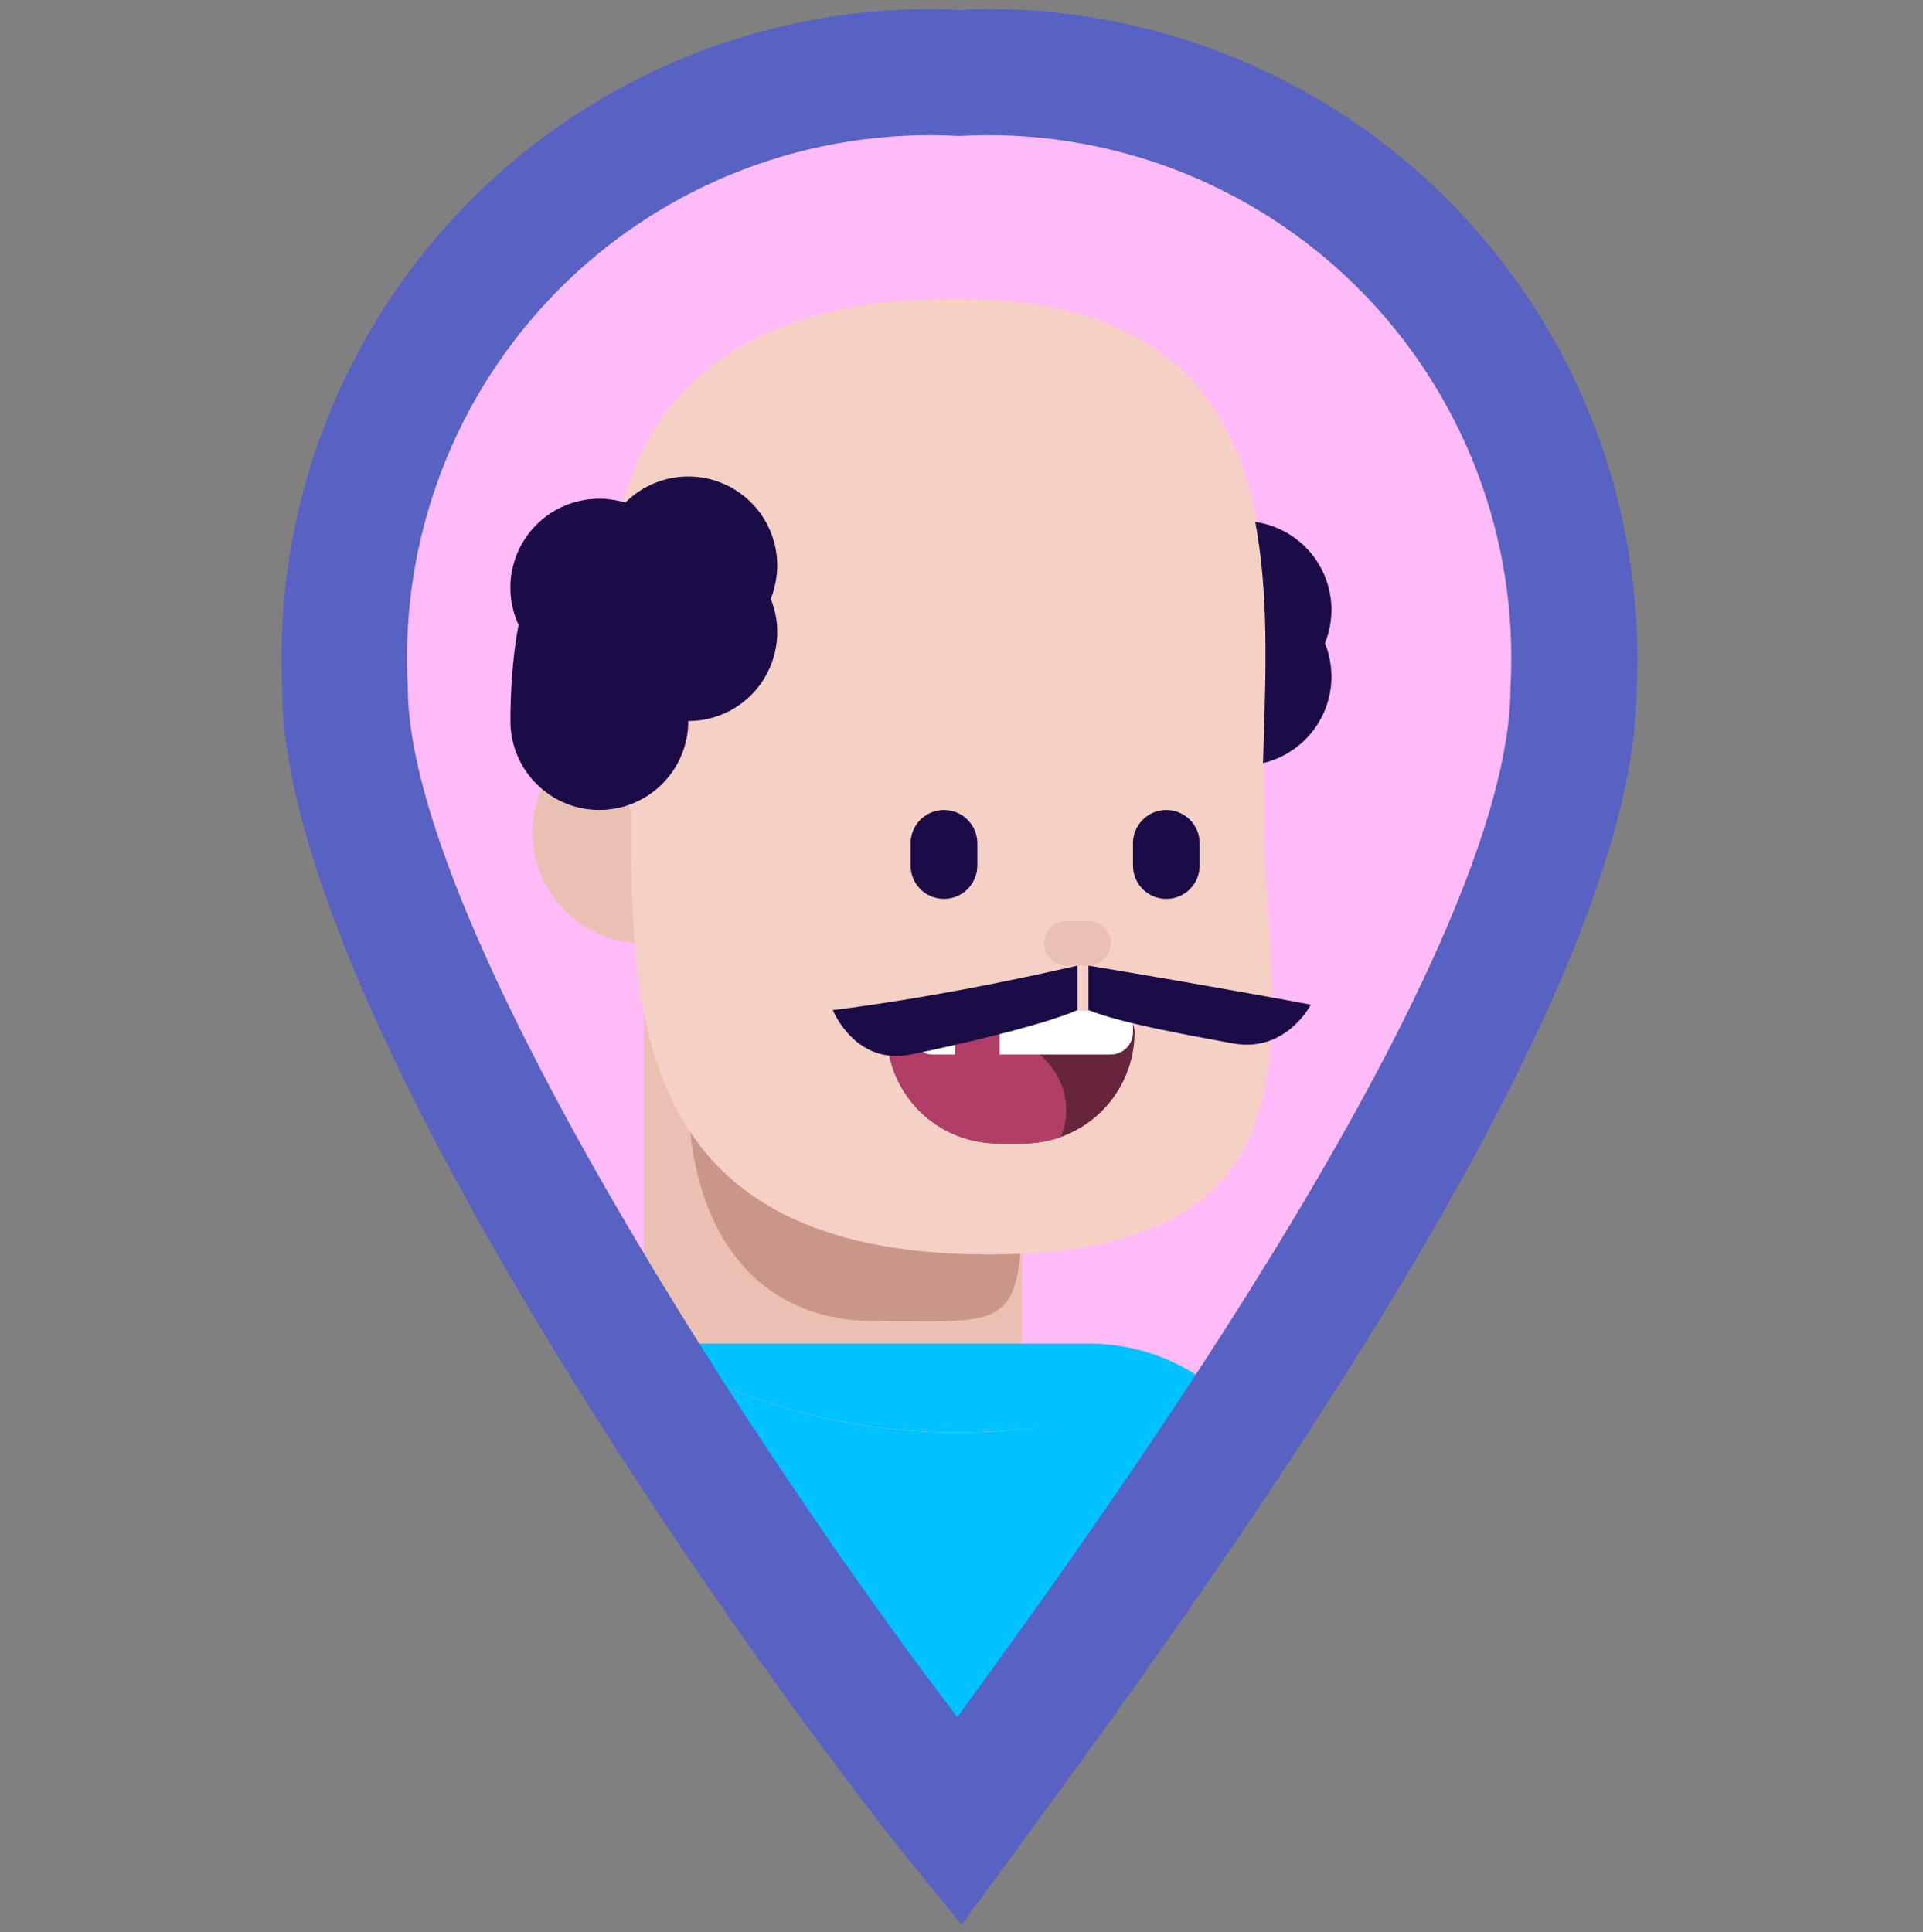 <svg width="200" height="201" viewBox="0 0 200 201" fill="none" xmlns="http://www.w3.org/2000/svg">
<rect x="0" y="0" width="200" height="201" fill="#808080" stroke="none"/>
<rect x="66.416" y="152.812" width="46.033" height="45.119" transform="rotate(-44.277 66.416 152.812)" fill="#00C2FF"/>
<g clip-path="url(#clip0_252_445)">
<path d="M160 75C160 34.131 140.202 1 99.333 1C58.464 1 38 34.131 38 75C38 115.869 58.464 149 99.333 149C140.202 149 160 115.869 160 75Z" fill="#FFBAF8"/>
<path d="M66.958 98.125C73.344 98.125 78.521 92.948 78.521 86.562C78.521 80.177 73.344 75 66.958 75C60.572 75 55.396 80.177 55.396 86.562C55.396 92.948 60.572 98.125 66.958 98.125Z" fill="#EAC0B3"/>
<path d="M66.958 95.812H106.271V153.324C106.271 153.324 97.846 158.25 86.615 158.25C75.383 158.25 66.958 150.209 66.958 150.209V95.812Z" fill="#EAC0B3"/>
<path d="M106.271 125.57C106.271 138.645 104.231 137.405 90.969 137.405C77.707 137.405 71.588 126.807 71.588 113.732C71.588 100.657 71.084 88.875 81.786 88.875C112.052 90.031 106.271 112.495 106.271 125.57Z" fill="#C99688"/>
<path d="M131.445 84.481C131.445 105.113 139.969 130.484 102.802 130.484C65.636 130.484 65.636 105.113 65.636 84.481C60.021 59.969 61.177 31.062 99.333 31.062C137.49 31.062 131.445 63.847 131.445 84.481Z" fill="#F5D0C5"/>
<path d="M113.208 95.812H110.896C109.619 95.812 108.583 96.848 108.583 98.125C108.583 99.402 109.619 100.438 110.896 100.438H113.208C114.485 100.438 115.521 99.402 115.521 98.125C115.521 96.848 114.485 95.812 113.208 95.812Z" fill="#EAC0B3"/>
<path d="M113.208 139.75H62.333C50.839 139.75 41.521 149.068 41.521 160.562V172.125C41.521 183.619 50.839 192.938 62.333 192.938H113.208C124.703 192.938 134.021 183.619 134.021 172.125V160.562C134.021 149.068 124.703 139.75 113.208 139.75Z" fill="#00C2FF"/>
<path fill-rule="evenodd" clip-rule="evenodd" d="M80.833 58.813C80.833 60.038 80.595 61.211 80.163 62.282C80.731 63.686 80.945 65.209 80.787 66.715C80.629 68.222 80.103 69.667 79.256 70.923C78.409 72.179 77.266 73.208 75.928 73.919C74.59 74.63 73.098 75.001 71.583 75C71.583 77.454 70.609 79.806 68.874 81.541C67.139 83.276 64.787 84.25 62.333 84.25C59.88 84.25 57.527 83.276 55.792 81.541C54.058 79.806 53.083 77.454 53.083 75C53.083 72.582 53.234 68.567 53.934 65.008C53.184 63.387 52.919 61.583 53.172 59.815C53.424 58.046 54.183 56.389 55.357 55.043C56.531 53.696 58.07 52.719 59.788 52.228C61.505 51.738 63.328 51.755 65.037 52.278C66.33 50.982 67.978 50.1 69.773 49.742C71.567 49.383 73.428 49.565 75.119 50.265C76.811 50.965 78.256 52.15 79.273 53.672C80.29 55.194 80.833 56.983 80.833 58.813ZM131.359 79.378C132.656 79.07 133.871 78.485 134.92 77.664C135.97 76.843 136.83 75.805 137.442 74.621C138.053 73.436 138.402 72.134 138.464 70.803C138.525 69.471 138.299 68.142 137.799 66.907C138.325 65.607 138.549 64.204 138.453 62.805C138.357 61.407 137.945 60.048 137.247 58.831C136.549 57.615 135.583 56.574 134.423 55.786C133.264 54.998 131.94 54.484 130.552 54.283C131.923 61.544 131.667 69.571 131.435 76.885L131.359 79.378Z" fill="#1B0B47"/>
<path d="M92.232 107.375C92.232 106.762 92.475 106.173 92.909 105.74C93.343 105.306 93.931 105.062 94.544 105.062H115.687C116.301 105.062 116.889 105.306 117.323 105.74C117.756 106.173 118 106.762 118 107.375C118 110.442 116.782 113.383 114.613 115.551C112.445 117.719 109.504 118.938 106.437 118.938H103.794C100.728 118.938 97.787 117.719 95.618 115.551C93.45 113.383 92.232 110.442 92.232 107.375Z" fill="#66253C"/>
<path fill-rule="evenodd" clip-rule="evenodd" d="M110.329 118.267C109.08 118.712 107.763 118.939 106.437 118.938H103.794C100.807 118.938 97.937 117.782 95.783 115.713C93.63 113.644 92.36 110.822 92.241 107.838C94.007 107.176 96.63 107.253 99.218 107.329C100.041 107.352 100.859 107.375 101.646 107.375C106.756 107.375 110.896 110.999 110.896 115.469C110.896 116.452 110.695 117.395 110.329 118.267Z" fill="#B03E67"/>
<path d="M94.708 105.062H117.833V107.375C117.833 107.988 117.59 108.577 117.156 109.01C116.722 109.444 116.134 109.688 115.521 109.688H97.021C96.407 109.688 95.819 109.444 95.386 109.01C94.952 108.577 94.708 107.988 94.708 107.375V105.062Z" fill="white"/>
<path d="M99.333 105.756C99.333 105.572 99.406 105.396 99.536 105.266C99.666 105.136 99.843 105.063 100.027 105.063H103.265C103.448 105.062 103.625 105.136 103.755 105.266C103.885 105.396 103.958 105.572 103.958 105.756V111.306C103.958 111.49 103.885 111.667 103.755 111.797C103.625 111.927 103.448 112 103.265 112H100.027C99.843 112 99.666 111.927 99.536 111.797C99.406 111.667 99.333 111.49 99.333 111.306V105.756Z" fill="#B03E67"/>
<path d="M101.646 87.719C101.646 85.803 100.093 84.25 98.177 84.25C96.261 84.25 94.708 85.803 94.708 87.719V90.031C94.708 91.947 96.261 93.5 98.177 93.5C100.093 93.5 101.646 91.947 101.646 90.031V87.719Z" fill="#1B0B47"/>
<path d="M124.771 87.719C124.771 85.803 123.218 84.25 121.302 84.25C119.386 84.25 117.833 85.803 117.833 87.719V90.031C117.833 91.947 119.386 93.5 121.302 93.5C123.218 93.5 124.771 91.947 124.771 90.031V87.719Z" fill="#1B0B47"/>
<path fill-rule="evenodd" clip-rule="evenodd" d="M112.052 100.438C97.021 103.906 86.615 105.062 86.615 105.062C86.615 105.062 88.927 110.844 94.708 109.687C99.333 108.762 108.583 106.605 112.052 105.062V100.438ZM113.208 100.438C127.083 102.75 136.333 104.498 136.333 104.498C136.333 104.498 133.746 109.546 128.24 108.531L127.5 108.395C123.05 107.578 116.33 106.341 113.208 105.062V100.438Z" fill="#1B0B47"/>
</g>
<path d="M100.001 200.215L94.668 193.615C81.694 177.761 29.334 106.201 29.334 71.481C28.539 53.584 34.885 36.105 46.977 22.887C59.07 9.669 75.918 1.797 93.814 1.001C95.788 0.912 97.765 0.912 99.748 1.001C117.644 0.206 135.124 6.552 148.342 18.644C161.559 30.737 169.432 47.584 170.228 65.481C170.317 67.481 170.317 69.481 170.228 71.481C170.228 100.988 134.641 152.961 107.854 189.495L100.001 200.215ZM99.748 14.148C92.106 13.717 84.459 14.905 77.308 17.634C70.156 20.363 63.662 24.571 58.25 29.983C52.837 35.396 48.629 41.89 45.9 49.041C43.171 56.192 41.983 63.839 42.414 71.481C42.414 95.908 79.201 151.988 99.561 178.601C116.228 155.801 157.094 98.748 157.094 71.481C157.525 63.839 156.337 56.192 153.608 49.041C150.879 41.89 146.671 35.396 141.259 29.983C135.846 24.571 129.352 20.363 122.201 17.634C115.05 14.905 107.403 13.717 99.761 14.148H99.748Z" fill="#5762C3"/>
<defs>
<clipPath id="clip0_252_445">
<rect x="25.333" y="1" width="148" height="148" rx="74" fill="white"/>
</clipPath>
</defs>
</svg>
